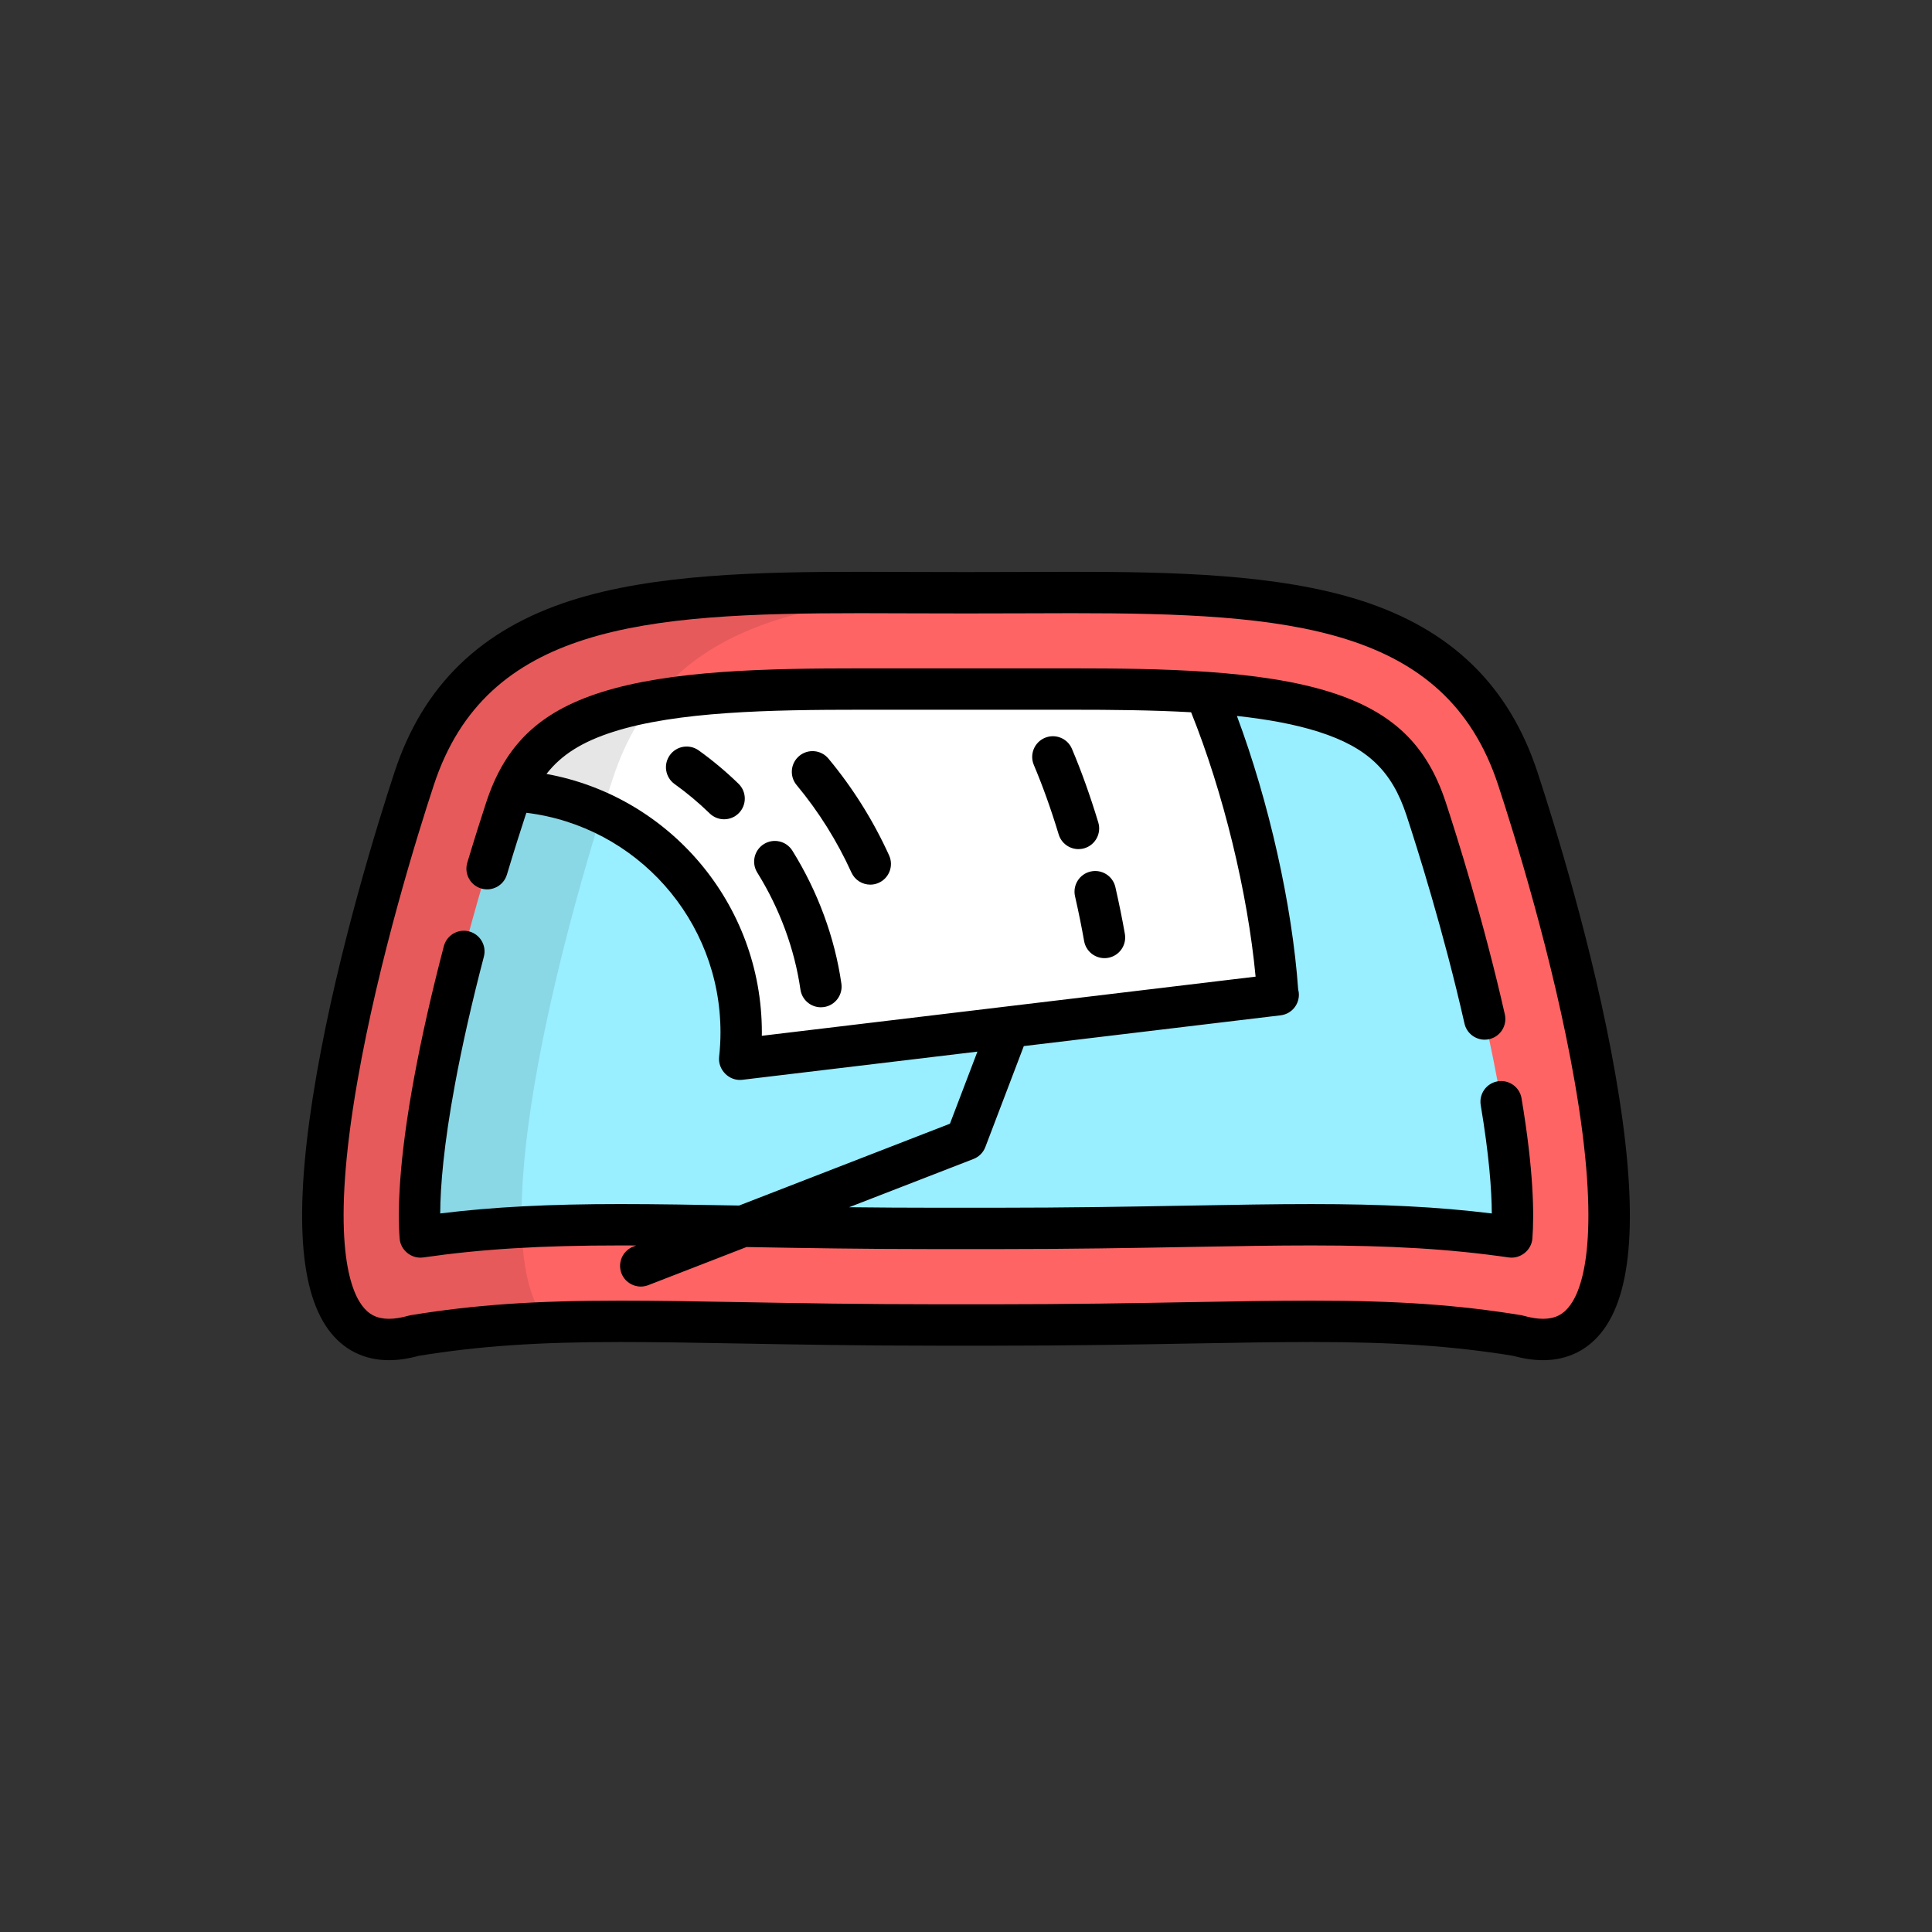 <?xml version="1.0" encoding="utf-8"?>
<!-- Generator: Adobe Illustrator 16.0.0, SVG Export Plug-In . SVG Version: 6.00 Build 0)  -->
<!DOCTYPE svg PUBLIC "-//W3C//DTD SVG 1.1//EN" "http://www.w3.org/Graphics/SVG/1.1/DTD/svg11.dtd">
<svg version="1.1" id="Layer_1" xmlns="http://www.w3.org/2000/svg" xmlns:xlink="http://www.w3.org/1999/xlink" x="0px" y="0px"
	 width="350px" height="350px" viewBox="0 0 350 350" enable-background="new 0 0 350 350" xml:space="preserve">
<rect x="0" y="0" width="350" height="350" fill="#333333" stroke="none"/>
<path fill="#FF6465" d="M179.806,240.034c47.58,0,68.725-2.402,95.158,1.923c30.277,8.65,12.014-64.399,0-100.925
	c-12.015-36.525-51.904-33.642-99.964-33.642c-48.059,0-87.949-2.884-99.963,33.642c-12.015,36.526-30.277,109.575,0,100.925
	c26.433-4.325,47.579-1.923,95.157-1.923H179.806z"/>
<path fill="#99EEFF" d="M273.869,224.093c-10.862-1.563-21.707-2.214-36.279-2.214c-6.715,0-13.756,0.126-21.91,0.272
	c-10.274,0.184-21.919,0.393-35.874,0.393h-9.612c-13.957,0-25.601-0.209-35.874-0.393c-8.153-0.146-15.195-0.272-21.909-0.272
	c-14.571,0-25.416,0.65-36.275,2.213c-0.355-4.688-0.176-13.384,2.613-28.413c3.826-20.614,10.298-41.26,12.903-49.181
	c3.037-9.232,8.335-14.298,18.288-17.484c12.065-3.862,29.292-4.186,45.904-4.186c3.032,0,6.114,0.013,9.239,0.026
	c3.263,0.014,6.57,0.027,9.917,0.027c3.349,0,6.656-0.014,9.918-0.027c3.123-0.013,6.204-0.026,9.238-0.026
	c16.61,0,33.836,0.323,45.902,4.187c9.955,3.186,15.253,8.252,18.29,17.483c2.605,7.922,9.08,28.572,12.906,49.182
	C274.044,210.709,274.225,219.405,273.869,224.093z"/>
<path fill="#FFFFFF" d="M218.358,125.441c-7.762-0.535-16.057-0.612-24.202-0.612c-3.034,0-6.114,0.013-9.238,0.026
	c-3.262,0.014-6.569,0.027-9.918,0.027c-3.347,0-6.654-0.014-9.917-0.027c-3.124-0.013-6.206-0.026-9.239-0.026
	c-16.611,0-33.84,0.323-45.904,4.186c-8.719,2.791-13.866,7.025-17.05,14.239l0,0.001c23.033,1.273,41.381,20.412,41.381,43.757
	c0,1.653-0.092,3.284-0.271,4.89l-0.004-0.001l97.562-11.688l-0.068,0.005c-1.165-17.924-6.602-39.333-13.132-54.773"/>
<g opacity="0.1">
	<path d="M111.018,141.032c9.83-29.88,38.317-33.385,74.668-33.672c-3.511,0.015-7.074,0.031-10.686,0.031
		c-48.059,0-87.948-2.884-99.963,33.641c-12.015,36.525-30.277,109.575,0,100.925c8.269-1.354,16.021-2.047,24.227-2.363
		C86.964,226.075,101.113,171.144,111.018,141.032z"/>
</g>
<path d="M278.522,139.862c-5.155-15.669-15.618-25.835-31.989-31.076c-14.981-4.796-34.092-5.197-52.382-5.197
	c-3.062,0-6.172,0.013-9.326,0.026c-6.464,0.028-13.186,0.028-19.653,0c-3.155-0.013-6.267-0.026-9.327-0.026
	c-18.292,0-37.403,0.401-52.382,5.196c-16.37,5.24-26.833,15.405-31.989,31.076c-2.923,8.886-10.15,32.008-14.111,54.726
	c-4.099,23.503-3.417,38.624,2.085,46.227c2.65,3.662,6.458,5.598,11.011,5.598c1.681,0,3.491-0.266,5.385-0.788
	c10.947-1.779,21.562-2.506,36.564-2.506c6.523,0,13.476,0.125,21.528,0.27c10.362,0.186,22.108,0.396,36.255,0.396h9.612
	c14.146,0,25.891-0.211,36.254-0.396c8.053-0.145,15.006-0.27,21.529-0.27c15.002,0,25.616,0.728,36.563,2.506
	c1.895,0.523,3.705,0.788,5.386,0.788c4.555,0,8.363-1.937,11.015-5.599c5.503-7.603,6.185-22.724,2.084-46.228
	C288.675,171.875,281.446,148.75,278.522,139.862z M284.479,236.417c-1.25,1.727-2.774,2.497-4.942,2.497
	c-1.049,0-2.241-0.188-3.545-0.561c-0.14-0.04-0.281-0.072-0.425-0.096c-11.447-1.872-22.451-2.637-37.98-2.637
	c-6.59,0-13.574,0.126-21.663,0.271c-10.332,0.186-22.042,0.395-36.119,0.395h-9.612c-14.08,0-25.789-0.209-36.121-0.395
	c-8.088-0.145-15.072-0.271-21.663-0.271c-15.529,0-26.533,0.765-37.98,2.637c-0.143,0.024-0.285,0.056-0.425,0.096
	c-1.304,0.372-2.496,0.561-3.545,0.561c-2.166,0-3.689-0.77-4.939-2.496c-2.361-3.262-5.6-12.864-0.773-40.544
	c3.877-22.233,10.976-44.939,13.848-53.67c9.502-28.887,38.012-31.119,77.25-31.119c3.05,0,6.151,0.013,9.296,0.026
	c6.488,0.028,13.232,0.028,19.715,0c3.144-0.013,6.244-0.026,9.295-0.026c39.239,0,67.748,2.232,77.25,31.119
	c2.873,8.733,9.973,31.443,13.851,53.67C290.08,223.552,286.84,233.155,284.479,236.417z"/>
<path d="M271.323,195.893c-2.041,0.343-3.418,2.275-3.075,4.317c1.521,9.048,1.981,15.354,2.006,19.62
	c-9.649-1.185-19.695-1.699-32.666-1.699c-6.727,0-13.76,0.126-21.903,0.272h-0.073c-10.253,0.184-21.873,0.393-35.806,0.393h-9.612
	c-5.842,0-11.273-0.036-16.371-0.093l22.535-8.744c0.988-0.384,1.769-1.168,2.146-2.16l6.969-18.291l46.531-5.575
	c2.056-0.246,3.521-2.112,3.275-4.167c-0.021-0.176-0.058-0.347-0.102-0.514c-1.09-15.349-5.32-34.083-11.099-49.55
	c5.482,0.596,10.53,1.503,14.837,2.882c8.774,2.809,13.224,7.038,15.872,15.085c1.906,5.798,6.748,21.083,10.518,37.754
	c0.394,1.741,1.939,2.923,3.652,2.923c0.274,0,0.552-0.03,0.83-0.093c2.02-0.457,3.286-2.464,2.83-4.483
	c-3.841-16.987-8.769-32.542-10.709-38.443c-3.416-10.383-9.608-16.33-20.707-19.882c-6.438-2.061-14.18-3.154-22.469-3.732
	c-0.021-0.002-0.045-0.002-0.066-0.004c-7.892-0.547-16.277-0.629-24.511-0.629c-12.771,0-25.541,0-38.312,0
	c-16.908,0-34.467,0.337-47.047,4.364c-11.099,3.553-17.291,9.499-20.706,19.882c-0.783,2.382-2.016,6.217-3.438,10.966
	c-0.594,1.983,0.532,4.072,2.515,4.666c1.983,0.595,4.072-0.531,4.666-2.515c1.399-4.671,2.61-8.438,3.379-10.775
	c0.048-0.146,0.101-0.281,0.15-0.425c19.92,2.438,35.161,19.406,35.161,39.767c0,1.483-0.083,2.977-0.245,4.441
	c-0.259,2.338,1.809,4.438,4.164,4.168l42.626-5.107l-4.976,13.059l-38.195,14.823c-7.964-0.143-14.876-0.265-21.486-0.265
	c-12.97,0-23.014,0.515-32.664,1.699c0.027-4.899,0.628-12.376,2.686-23.467c1.312-7.071,3.069-14.826,5.224-23.052
	c0.524-2.003-0.674-4.05-2.676-4.575c-2.002-0.526-4.051,0.674-4.575,2.675c-2.2,8.4-3.998,16.335-5.342,23.583
	c-2.872,15.473-3.035,24.518-2.666,29.381c0.16,2.111,2.144,3.731,4.271,3.427c10.594-1.525,21.283-2.177,35.742-2.177
	c0.934,0,1.877,0.004,2.828,0.009l-0.513,0.198c-1.93,0.75-2.887,2.921-2.139,4.85c0.576,1.484,1.993,2.394,3.495,2.394
	c0.451,0,0.91-0.082,1.355-0.255l17.797-6.906c10.043,0.18,21.399,0.377,34.959,0.377h9.612c14,0,25.656-0.21,35.94-0.395
	l0.074-0.001c8.107-0.146,15.109-0.271,21.769-0.271c14.461,0,25.151,0.651,35.746,2.177c2.107,0.3,4.109-1.307,4.271-3.428
	c0.328-4.31,0.253-12.217-1.964-25.408C275.298,196.927,273.364,195.553,271.323,195.893z M138.009,187.645
	c0.002-0.211,0.009-0.423,0.009-0.634c0-23.232-16.715-42.754-39.016-46.803c2.727-3.509,6.539-5.852,12.078-7.625
	c11.551-3.697,28.447-4.007,44.762-4.007c12.771,0,25.541,0,38.312,0c7.269,0,14.651,0.063,21.627,0.458
	c5.821,14.47,10.246,32.639,11.683,47.894l-45.152,5.41c-0.017,0.002-0.032,0.004-0.049,0.006L138.009,187.645z"/>
<path d="M191.791,151.166c0.491,1.618,1.977,2.66,3.585,2.66c0.359,0,0.728-0.052,1.09-0.163c1.981-0.602,3.099-2.695,2.497-4.675
	c-1.48-4.877-3.041-9.236-4.77-13.326c-0.807-1.906-3.005-2.797-4.911-1.992c-1.907,0.806-2.799,3.005-1.993,4.912
	C188.914,142.427,190.387,146.543,191.791,151.166z"/>
<path d="M197.577,157.883c-2.019,0.458-3.284,2.466-2.825,4.485c0.66,2.912,1.198,5.564,1.646,8.109
	c0.319,1.82,1.9,3.101,3.687,3.101c0.215,0,0.433-0.019,0.653-0.057c2.039-0.358,3.401-2.3,3.043-4.339
	c-0.469-2.667-1.03-5.438-1.719-8.471C201.604,158.689,199.596,157.427,197.577,157.883z"/>
<path d="M150.076,137.424c-1.324-1.591-3.687-1.808-5.279-0.484c-1.592,1.324-1.808,3.687-0.484,5.278
	c3.992,4.798,7.333,10.128,9.932,15.844c0.627,1.381,1.989,2.198,3.414,2.198c0.519,0,1.045-0.108,1.548-0.337
	c1.885-0.857,2.718-3.079,1.861-4.963C158.194,148.637,154.495,142.736,150.076,137.424z"/>
<path d="M143.55,154.111c-1.094-1.758-3.405-2.295-5.163-1.201c-1.758,1.095-2.295,3.406-1.201,5.163
	c4.063,6.527,6.767,13.854,7.82,21.188c0.269,1.869,1.872,3.217,3.706,3.217c0.177,0,0.356-0.013,0.537-0.038
	c2.049-0.295,3.472-2.194,3.177-4.243C151.228,169.842,148.158,161.514,143.55,154.111z"/>
<path d="M126.574,135.943c-1.684-1.204-4.025-0.816-5.23,0.866c-1.205,1.683-0.817,4.025,0.866,5.23
	c2.228,1.594,4.366,3.385,6.354,5.319c0.729,0.709,1.671,1.062,2.613,1.062c0.977,0,1.952-0.379,2.686-1.134
	c1.444-1.484,1.412-3.856-0.072-5.3C131.536,139.791,129.107,137.757,126.574,135.943z"/>
</svg>
